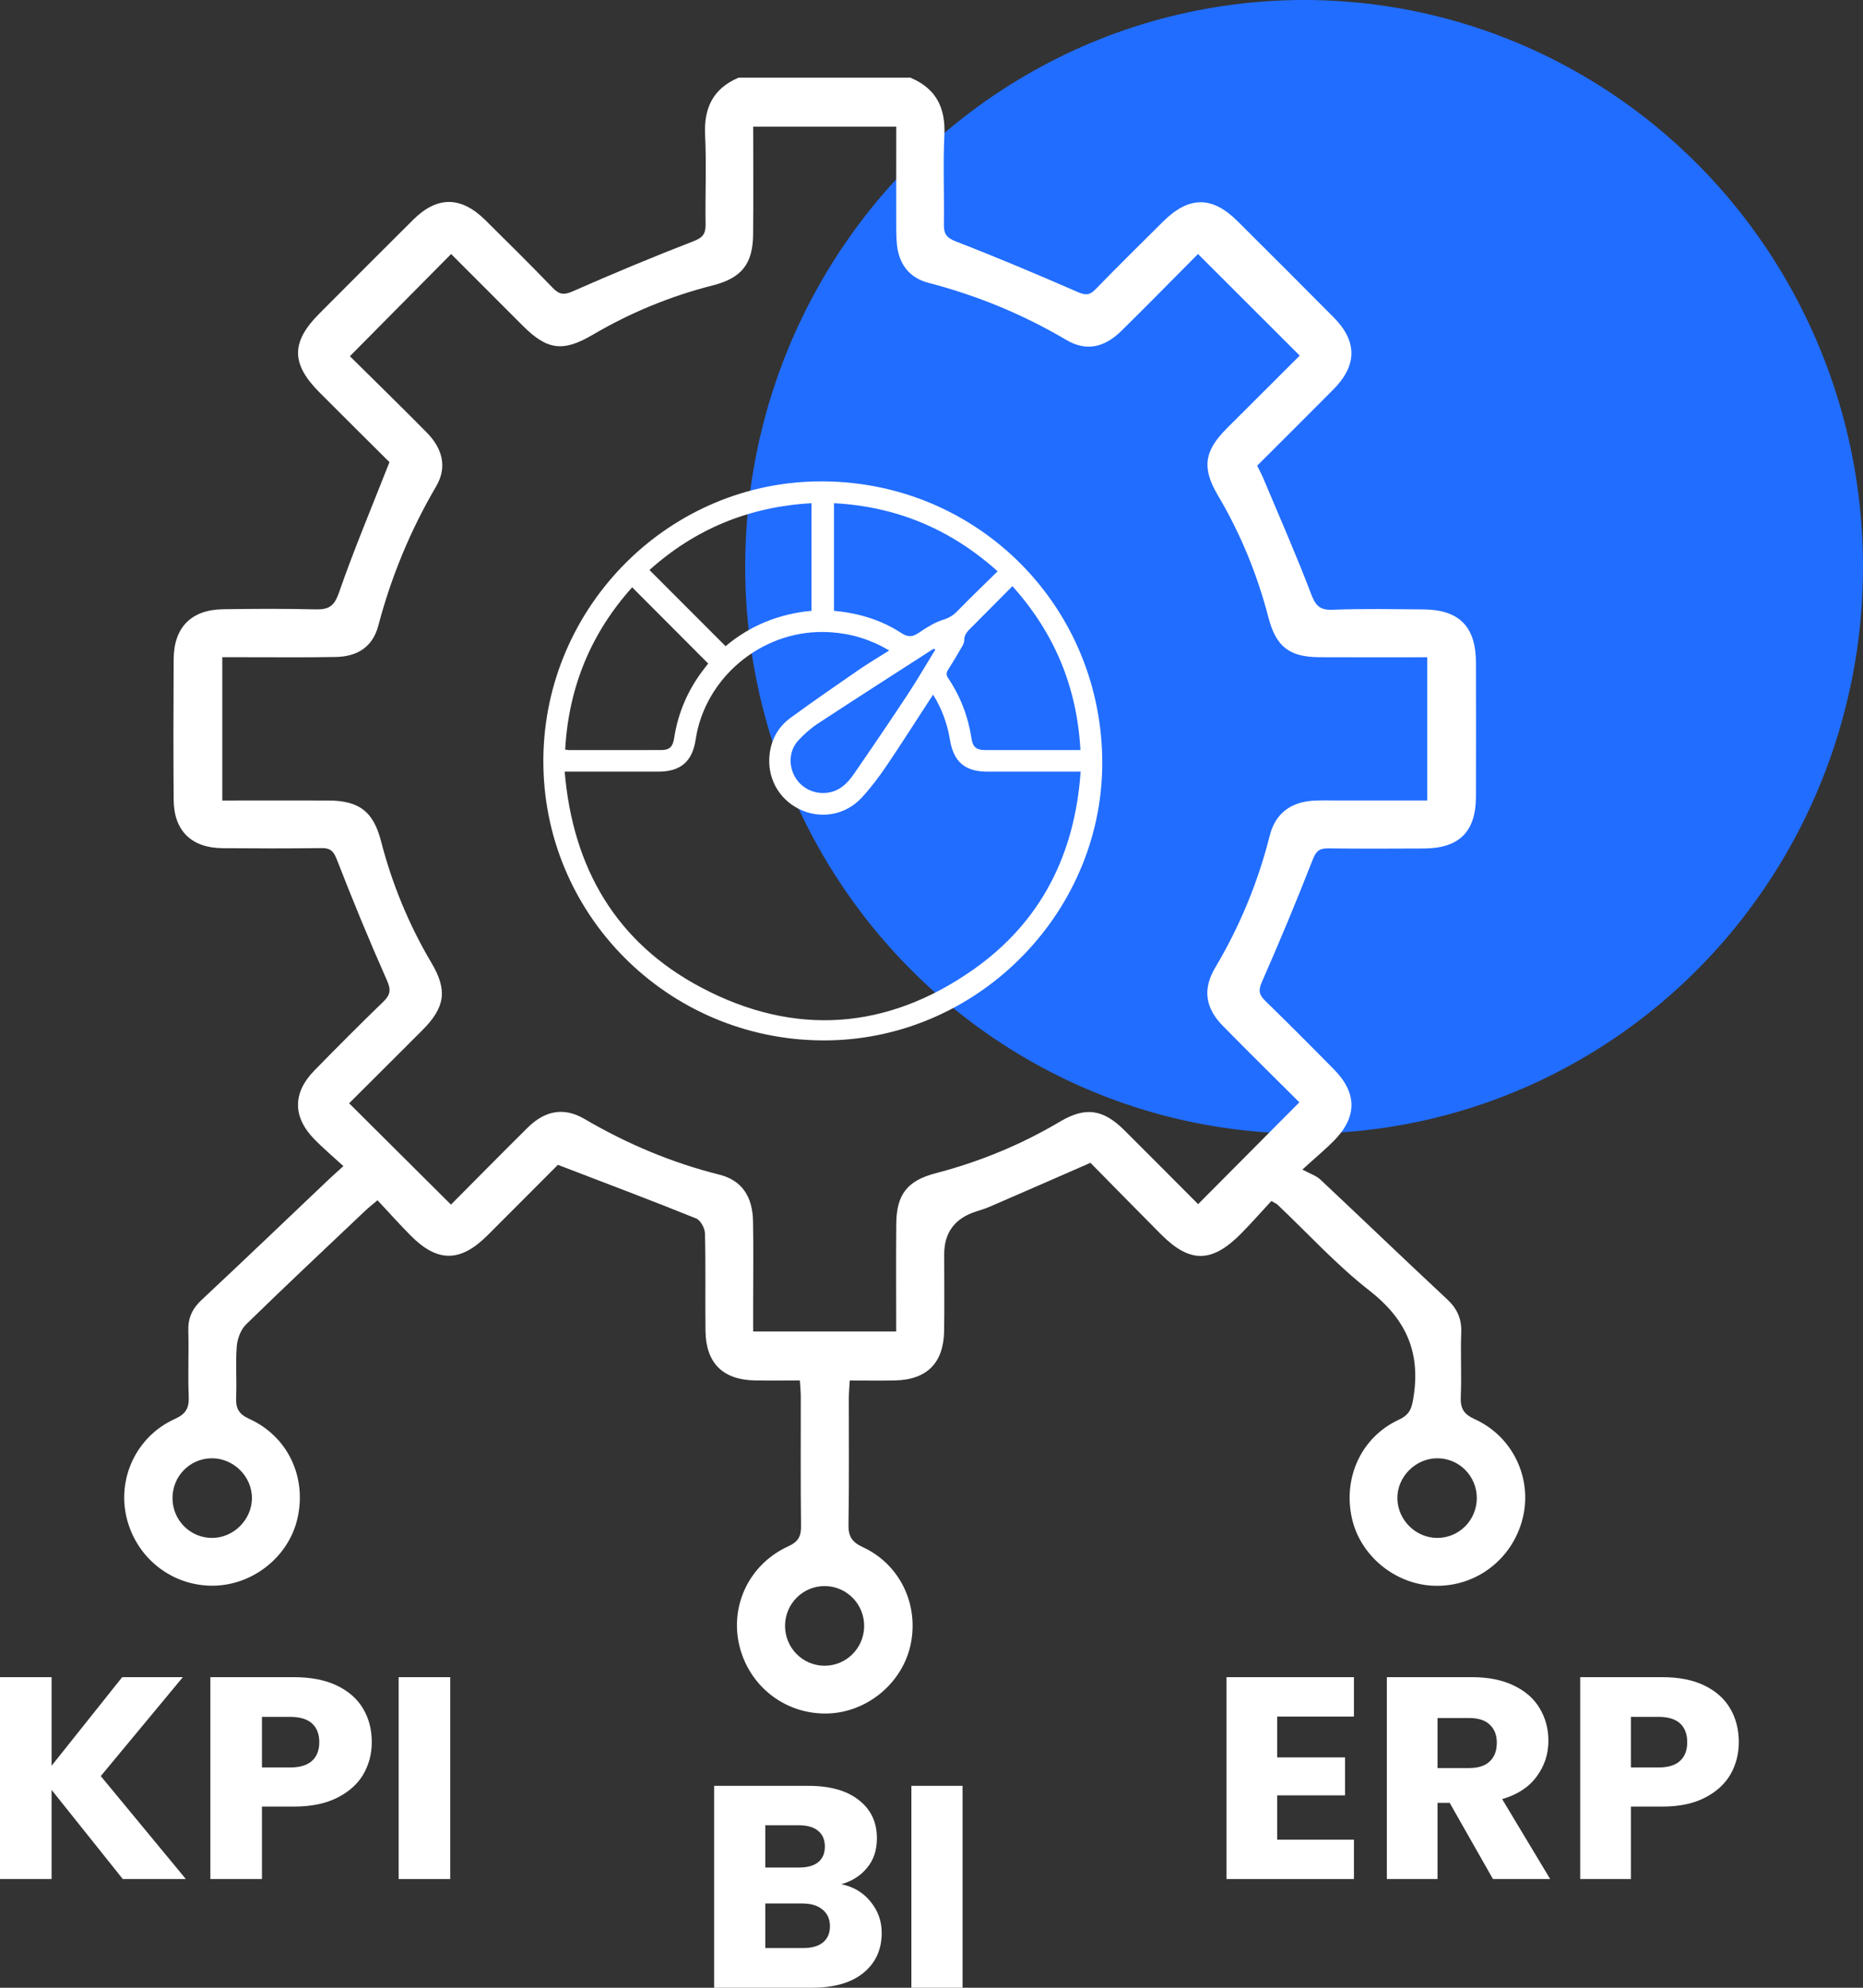 <svg width="120" height="128" viewBox="0 0 120 128" fill="none" xmlns="http://www.w3.org/2000/svg">
<rect x="0" y="0" width="120" height="128" fill="#333333" stroke="none"/>
<ellipse cx="84" cy="36.5" rx="36" ry="36.5" fill="#216DFF"/>
<path d="M52.595 31.001C62.648 30.827 70.816 38.731 70.997 48.809C71.172 58.554 63.194 66.809 53.42 66.993C43.418 67.181 35.171 59.272 35.001 49.326C34.83 39.425 42.754 31.171 52.595 31V31.001ZM60.102 44.732C59.99 44.903 59.903 45.037 59.815 45.171C58.893 46.585 57.989 48.011 57.039 49.406C56.569 50.096 56.057 50.769 55.489 51.38C54.442 52.508 52.824 52.768 51.472 52.098C50.123 51.43 49.38 50.023 49.578 48.515C49.704 47.568 50.153 46.787 50.911 46.232C52.36 45.172 53.838 44.152 55.316 43.133C55.937 42.705 56.589 42.322 57.276 41.889C57.08 41.779 56.932 41.691 56.779 41.612C55.592 41.005 54.334 40.706 52.998 40.696C48.978 40.664 45.403 43.682 44.809 47.621C44.594 49.044 43.841 49.69 42.392 49.691C40.567 49.691 38.743 49.691 36.918 49.691H36.372C36.901 55.916 39.693 60.702 45.183 63.599C51.182 66.765 57.151 66.33 62.7 62.43C67.044 59.375 69.237 55.025 69.605 49.691H69.083C67.258 49.691 65.434 49.691 63.609 49.691C62.153 49.691 61.419 49.055 61.186 47.627C61.018 46.607 60.673 45.65 60.103 44.732H60.102ZM52.269 39.334V32.403C48.233 32.629 44.756 34.078 41.835 36.706C43.482 38.355 45.1 39.974 46.736 41.611C48.303 40.291 50.157 39.529 52.27 39.333L52.269 39.334ZM36.405 48.27C36.526 48.285 36.59 48.3 36.655 48.3C38.642 48.301 40.628 48.305 42.614 48.298C43.129 48.296 43.34 48.077 43.423 47.532C43.68 45.854 44.343 44.352 45.391 43.019C45.481 42.904 45.569 42.788 45.616 42.728C43.972 41.08 42.355 39.46 40.719 37.819C38.074 40.765 36.628 44.238 36.404 48.27H36.405ZM53.718 39.334C55.297 39.477 56.752 39.915 58.051 40.761C58.473 41.035 58.754 41.034 59.154 40.765C59.655 40.429 60.182 40.085 60.749 39.91C61.122 39.794 61.392 39.632 61.646 39.372C62.043 38.966 62.446 38.566 62.85 38.167C63.309 37.714 63.772 37.265 64.259 36.788C61.227 34.07 57.751 32.618 53.719 32.403V39.333L53.718 39.334ZM69.593 48.302C69.372 44.241 67.921 40.764 65.213 37.745C64.332 38.633 63.48 39.495 62.622 40.352C62.365 40.608 62.098 40.837 62.105 41.259C62.107 41.43 61.979 41.611 61.886 41.773C61.623 42.228 61.356 42.682 61.071 43.124C60.944 43.32 60.937 43.463 61.073 43.667C61.867 44.849 62.363 46.15 62.578 47.558C62.661 48.105 62.885 48.298 63.449 48.3C64.961 48.304 66.474 48.302 67.986 48.302C68.498 48.302 69.01 48.302 69.593 48.302ZM60.243 41.835C60.221 41.814 60.199 41.794 60.176 41.773C60.13 41.794 60.08 41.81 60.038 41.837C57.59 43.415 55.134 44.984 52.699 46.583C52.229 46.891 51.794 47.274 51.414 47.688C50.829 48.326 50.777 49.278 51.206 50.028C51.628 50.766 52.448 51.156 53.295 51.047C54.078 50.947 54.584 50.445 54.995 49.849C56.167 48.151 57.328 46.443 58.464 44.721C59.086 43.779 59.652 42.798 60.243 41.836V41.835Z" fill="white"/>
<path d="M58.672 5.016C60.299 5.709 60.912 6.943 60.829 8.694C60.739 10.61 60.827 12.534 60.799 14.453C60.791 15.044 60.953 15.307 61.56 15.544C64.202 16.566 66.813 17.669 69.41 18.801C69.903 19.015 70.175 19.029 70.554 18.639C71.989 17.166 73.451 15.72 74.913 14.271C76.579 12.619 78.074 12.608 79.715 14.244C81.779 16.3 83.844 18.358 85.897 20.428C87.436 21.978 87.431 23.52 85.886 25.079C84.27 26.709 82.64 28.325 80.977 29.988C81.12 30.279 81.263 30.543 81.378 30.815C82.409 33.27 83.484 35.708 84.432 38.196C84.715 38.94 84.951 39.3 85.823 39.265C87.774 39.188 89.731 39.229 91.686 39.243C93.992 39.259 95.067 40.353 95.069 42.673C95.075 45.554 95.077 48.434 95.069 51.315C95.061 53.566 93.981 54.63 91.71 54.638C89.654 54.646 87.596 54.657 85.54 54.63C84.962 54.621 84.762 54.828 84.547 55.375C83.517 58.013 82.428 60.63 81.285 63.222C81.043 63.772 81.09 64.052 81.494 64.445C82.992 65.905 84.47 67.386 85.935 68.876C87.428 70.396 87.422 71.935 85.924 73.455C85.397 73.991 84.814 74.472 83.89 75.313C84.388 75.585 84.781 75.706 85.048 75.957C87.774 78.513 90.465 81.108 93.2 83.653C93.857 84.263 94.157 84.92 94.121 85.816C94.069 87.185 94.151 88.559 94.091 89.928C94.058 90.676 94.264 91.058 94.987 91.385C97.458 92.504 98.722 95.219 98.076 97.784C97.417 100.403 95.091 102.184 92.417 102.116C89.894 102.052 87.62 100.202 87.079 97.764C86.496 95.148 87.686 92.542 90.1 91.423C90.853 91.074 90.946 90.632 91.059 89.889C91.496 87.009 90.52 84.909 88.211 83.109C86.084 81.454 84.245 79.425 82.277 77.564C82.23 77.52 82.162 77.496 81.892 77.336C81.271 78.007 80.622 78.746 79.935 79.442C78.049 81.344 76.637 81.349 74.776 79.478C73.228 77.922 71.695 76.355 70.238 74.879C67.998 75.858 65.876 76.787 63.748 77.707C63.465 77.828 63.171 77.919 62.877 78.013C61.505 78.447 60.818 79.367 60.818 80.772C60.818 82.419 60.837 84.065 60.813 85.709C60.78 87.781 59.688 88.859 57.616 88.894C56.695 88.911 55.772 88.897 54.735 88.897C54.711 89.323 54.675 89.681 54.675 90.041C54.669 92.748 54.7 95.458 54.653 98.166C54.639 98.922 54.862 99.295 55.571 99.625C57.99 100.741 59.218 103.369 58.644 105.953C58.097 108.404 55.849 110.26 53.328 110.339C50.722 110.419 48.433 108.753 47.696 106.241C46.916 103.572 48.18 100.758 50.777 99.573C51.423 99.279 51.605 98.93 51.596 98.262C51.563 95.486 51.583 92.707 51.58 89.931C51.58 89.628 51.547 89.329 51.522 88.894C50.53 88.894 49.582 88.908 48.633 88.892C46.561 88.856 45.467 87.776 45.442 85.701C45.417 83.609 45.462 81.517 45.409 79.425C45.401 79.09 45.123 78.576 44.84 78.461C41.962 77.301 39.06 76.209 35.935 75.008C34.59 76.355 33.002 77.955 31.405 79.546C29.657 81.292 28.183 81.305 26.463 79.574C25.74 78.845 25.055 78.079 24.316 77.29C23.97 77.584 23.733 77.768 23.516 77.974C20.952 80.404 18.376 82.82 15.85 85.285C15.509 85.618 15.292 86.201 15.251 86.687C15.163 87.778 15.259 88.881 15.21 89.977C15.18 90.673 15.358 91.049 16.056 91.368C18.536 92.493 19.762 95.106 19.165 97.759C18.61 100.235 16.293 102.088 13.72 102.11C11.092 102.135 8.805 100.348 8.165 97.773C7.525 95.203 8.789 92.49 11.26 91.374C11.986 91.047 12.186 90.662 12.156 89.917C12.095 88.512 12.17 87.105 12.129 85.701C12.104 84.881 12.379 84.277 12.978 83.716C15.707 81.165 18.407 78.579 21.117 76.006C21.386 75.75 21.666 75.503 22.12 75.091C21.441 74.469 20.82 73.945 20.254 73.367C18.846 71.927 18.841 70.374 20.245 68.939C21.708 67.444 23.184 65.96 24.687 64.508C25.152 64.06 25.196 63.736 24.918 63.118C23.783 60.561 22.716 57.969 21.702 55.361C21.488 54.814 21.29 54.605 20.713 54.613C18.588 54.641 16.46 54.635 14.336 54.619C12.329 54.602 11.2 53.495 11.186 51.505C11.164 48.486 11.169 45.468 11.186 42.453C11.197 40.403 12.307 39.267 14.36 39.232C16.348 39.199 18.338 39.191 20.325 39.24C21.155 39.259 21.523 39.056 21.826 38.182C22.788 35.414 23.928 32.706 25.086 29.76C23.731 28.413 22.156 26.849 20.586 25.277C18.742 23.433 18.736 22.028 20.57 20.192C22.582 18.177 24.588 16.16 26.608 14.156C28.161 12.614 29.692 12.622 31.265 14.178C32.727 15.624 34.192 17.072 35.618 18.551C36.05 18.999 36.363 18.996 36.932 18.743C39.494 17.614 42.078 16.536 44.686 15.527C45.294 15.294 45.456 15.03 45.448 14.436C45.42 12.518 45.508 10.594 45.417 8.678C45.335 6.93 45.945 5.693 47.575 5H58.685L58.672 5.016ZM91.933 42.324C89.564 42.324 87.274 42.335 84.984 42.321C83.041 42.31 82.189 41.64 81.7 39.751C80.98 36.983 79.908 34.367 78.451 31.904C77.406 30.142 77.558 29.051 79.009 27.597C80.603 26 82.203 24.411 83.717 22.899C81.51 20.695 79.366 18.551 77.167 16.355C75.567 17.963 73.915 19.653 72.231 21.308C71.115 22.402 69.944 22.635 68.682 21.89C65.889 20.239 62.932 19.026 59.796 18.21C58.575 17.891 57.907 17.014 57.775 15.764C57.718 15.22 57.731 14.67 57.729 14.12C57.723 12.144 57.729 10.168 57.729 8.158H48.515C48.515 10.508 48.532 12.801 48.51 15.09C48.493 16.998 47.768 17.905 45.912 18.378C43.172 19.073 40.588 20.14 38.153 21.572C36.264 22.679 35.242 22.542 33.684 20.986C32.111 19.417 30.544 17.845 29.058 16.357C26.859 18.578 24.723 20.733 22.538 22.938C24.129 24.515 25.822 26.165 27.483 27.847C28.535 28.911 28.799 30.114 28.098 31.31C26.441 34.136 25.204 37.118 24.368 40.287C24.014 41.631 23.054 42.283 21.609 42.307C19.621 42.343 17.631 42.319 15.644 42.321C15.21 42.321 14.775 42.321 14.319 42.321V51.548C16.642 51.548 18.898 51.54 21.155 51.548C23.137 51.557 24.047 52.258 24.539 54.154C25.256 56.922 26.331 59.539 27.79 62.002C28.829 63.752 28.678 64.855 27.23 66.314C25.635 67.917 24.03 69.505 22.488 71.045C24.698 73.244 26.853 75.388 29.047 77.57C30.657 75.954 32.315 74.269 33.997 72.606C35.118 71.501 36.336 71.287 37.642 72.051C40.379 73.653 43.26 74.871 46.341 75.643C47.773 76.003 48.474 77.034 48.504 78.639C48.537 80.319 48.513 81.998 48.513 83.68C48.513 84.354 48.513 85.03 48.513 85.742H57.726C57.726 83.372 57.709 81.08 57.731 78.788C57.748 76.919 58.446 76.028 60.252 75.555C63.086 74.816 65.766 73.716 68.286 72.221C69.919 71.254 71.057 71.421 72.431 72.79C74.053 74.404 75.664 76.028 77.173 77.54C79.377 75.324 81.516 73.175 83.695 70.984C82.101 69.395 80.416 67.741 78.759 66.053C77.632 64.904 77.456 63.692 78.272 62.315C79.858 59.643 81.029 56.818 81.788 53.805C82.148 52.376 83.143 51.642 84.622 51.557C85.136 51.526 85.65 51.546 86.164 51.546C88.071 51.546 89.979 51.546 91.933 51.546V42.319V42.324ZM92.604 99.034C94 99.02 95.124 97.877 95.124 96.467C95.124 95.06 94.003 93.916 92.604 93.905C91.18 93.891 89.973 95.109 90.009 96.522C90.045 97.91 91.221 99.048 92.604 99.034V99.034ZM13.657 99.034C15.039 99.034 16.21 97.874 16.227 96.492C16.246 95.076 15.028 93.875 13.602 93.905C12.203 93.933 11.098 95.082 11.111 96.495C11.123 97.902 12.261 99.034 13.657 99.034V99.034ZM53.086 107.264C54.483 107.28 55.632 106.162 55.662 104.754C55.692 103.347 54.593 102.181 53.196 102.135C51.759 102.088 50.569 103.248 50.566 104.694C50.566 106.101 51.687 107.247 53.084 107.264H53.086Z" fill="white"/>
<path d="M7.909 121L3.323 115.259V121H0V108H3.323V113.704L7.87 108H11.777L6.491 114.37L11.971 121H7.909Z" fill="white"/>
<path d="M23.947 112.185C23.947 112.938 23.765 113.63 23.403 114.259C23.04 114.877 22.483 115.377 21.732 115.759C20.98 116.142 20.047 116.333 18.933 116.333H16.873V121H13.55V108H18.933C20.021 108 20.941 108.179 21.693 108.537C22.444 108.895 23.008 109.389 23.383 110.019C23.759 110.648 23.947 111.37 23.947 112.185ZM18.68 113.815C19.315 113.815 19.788 113.673 20.099 113.389C20.41 113.105 20.566 112.704 20.566 112.185C20.566 111.667 20.41 111.265 20.099 110.981C19.788 110.698 19.315 110.556 18.68 110.556H16.873V113.815H18.68Z" fill="white"/>
<path d="M29 108V121H25.677V108H29Z" fill="white"/>
<path d="M54.191 121.333C54.975 121.494 55.604 121.87 56.08 122.463C56.555 123.043 56.793 123.71 56.793 124.463C56.793 125.549 56.395 126.414 55.598 127.056C54.814 127.685 53.716 128 52.302 128H46V115H52.09C53.465 115 54.538 115.302 55.309 115.907C56.093 116.512 56.484 117.333 56.484 118.37C56.484 119.136 56.273 119.772 55.849 120.278C55.437 120.784 54.885 121.136 54.191 121.333ZM49.296 120.259H51.454C51.994 120.259 52.405 120.148 52.688 119.926C52.983 119.691 53.131 119.352 53.131 118.907C53.131 118.463 52.983 118.123 52.688 117.889C52.405 117.654 51.994 117.537 51.454 117.537H49.296V120.259ZM51.724 125.444C52.277 125.444 52.701 125.327 52.996 125.093C53.304 124.846 53.459 124.494 53.459 124.037C53.459 123.58 53.298 123.222 52.977 122.963C52.668 122.704 52.238 122.574 51.685 122.574H49.296V125.444H51.724Z" fill="white"/>
<path d="M62 115V128H58.704V115H62Z" fill="white"/>
<path d="M82.265 110.537V113.167H86.637V115.611H82.265V118.463H87.21V121H79V108H87.21V110.537H82.265Z" fill="white"/>
<path d="M96.165 121L93.377 116.093H92.595V121H89.33V108H94.809C95.866 108 96.763 108.179 97.502 108.537C98.253 108.895 98.813 109.389 99.182 110.019C99.551 110.636 99.736 111.327 99.736 112.093C99.736 112.957 99.481 113.728 98.972 114.407C98.475 115.086 97.737 115.568 96.757 115.852L99.85 121H96.165ZM92.595 113.852H94.619C95.217 113.852 95.662 113.71 95.955 113.426C96.261 113.142 96.413 112.741 96.413 112.222C96.413 111.728 96.261 111.34 95.955 111.056C95.662 110.772 95.217 110.63 94.619 110.63H92.595V113.852Z" fill="white"/>
<path d="M112 112.185C112 112.938 111.822 113.63 111.465 114.259C111.109 114.877 110.562 115.377 109.823 115.759C109.085 116.142 108.169 116.333 107.074 116.333H105.05V121H101.785V108H107.074C108.143 108 109.047 108.179 109.785 108.537C110.523 108.895 111.077 109.389 111.446 110.019C111.815 110.648 112 111.37 112 112.185ZM106.826 113.815C107.449 113.815 107.914 113.673 108.22 113.389C108.525 113.105 108.678 112.704 108.678 112.185C108.678 111.667 108.525 111.265 108.22 110.981C107.914 110.698 107.449 110.556 106.826 110.556H105.05V113.815H106.826Z" fill="white"/>
</svg>
